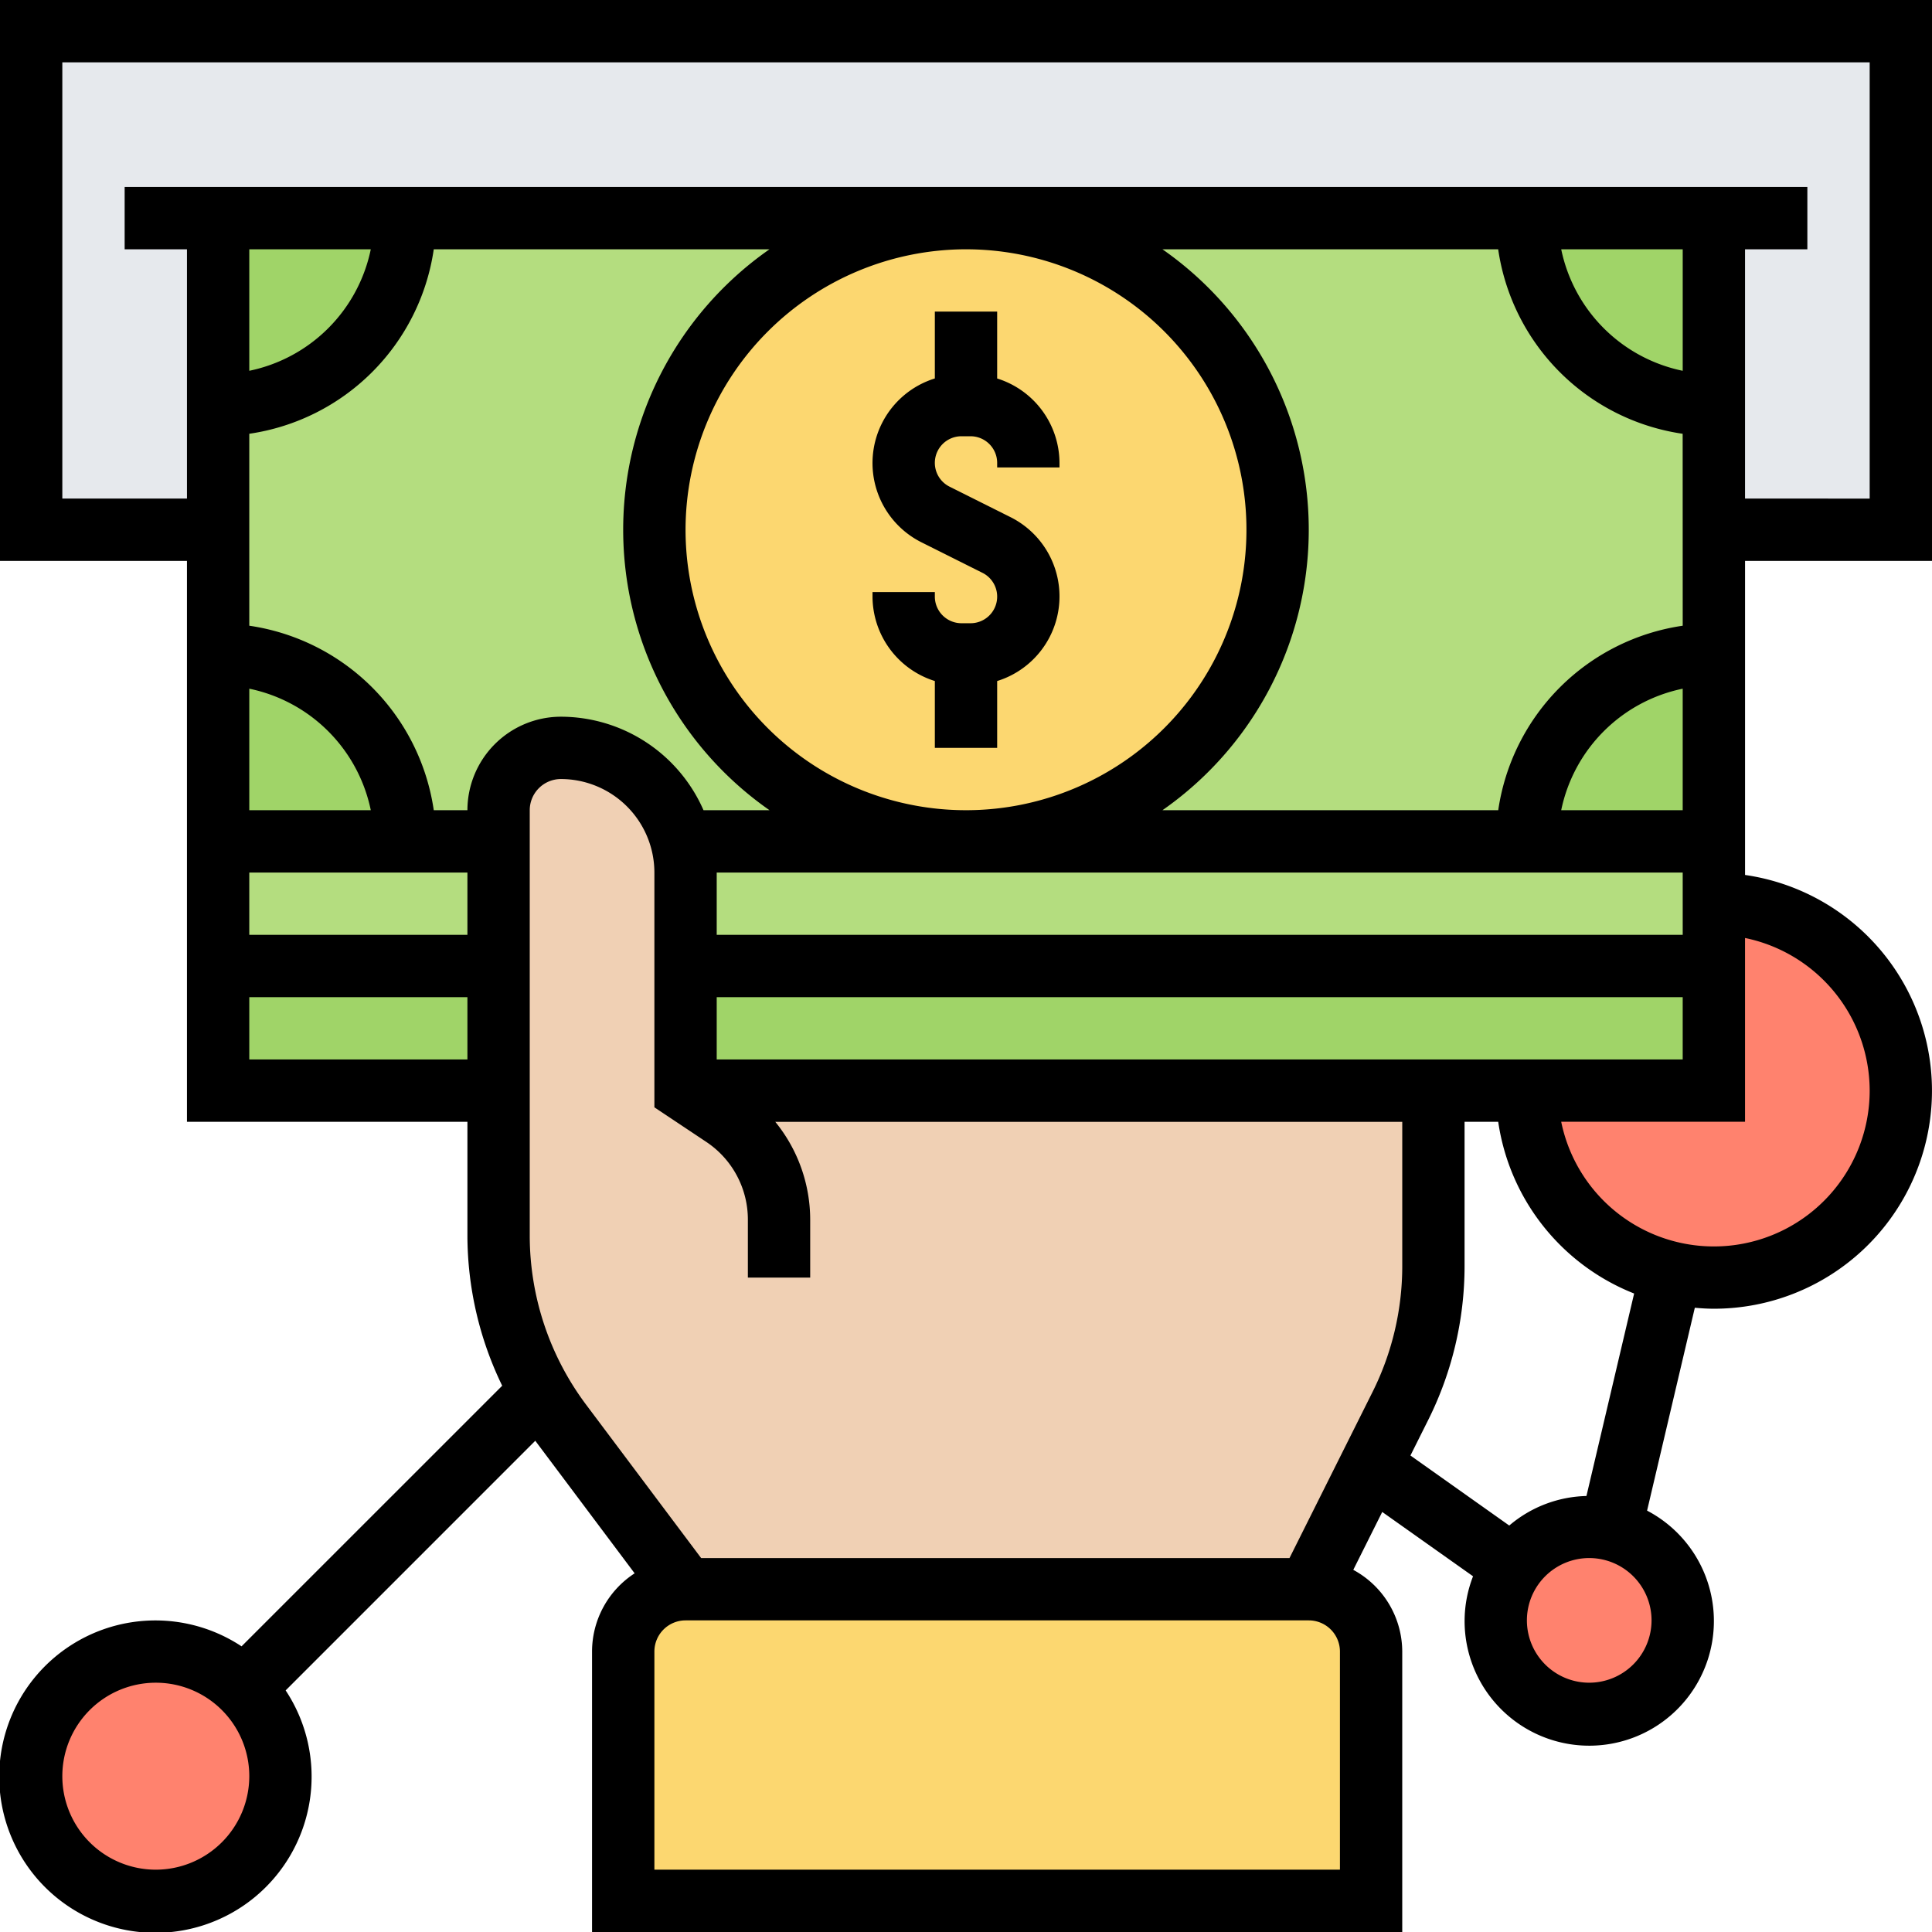 <svg xmlns="http://www.w3.org/2000/svg" width="215.228" height="215.228" viewBox="0 0 215.228 215.228">
  <g id="Grupo_102813" data-name="Grupo 102813" transform="translate(-8 -8)">
    <g id="Grupo_102915" data-name="Grupo 102915" transform="translate(11.471 11.471)">
      <g id="Grupo_102898" data-name="Grupo 102898" transform="translate(65.957 173.571)">
        <path id="Trazado_163840" data-name="Trazado 163840" d="M251.314,422.943v27.771H168V422.943A6.963,6.963,0,0,1,174.943,416h69.428A6.963,6.963,0,0,1,251.314,422.943Z" transform="translate(-168 -416)" fill="#fcd770"/>
      </g>
      <g id="Grupo_102899" data-name="Grupo 102899">
        <path id="Trazado_163841" data-name="Trazado 163841" d="M16,16H224.285V71.543H16Z" transform="translate(-16 -16)" fill="#e6e9ed"/>
      </g>
      <g id="Grupo_102900" data-name="Grupo 102900" transform="translate(20.828 104.142)">
        <path id="Trazado_163842" data-name="Trazado 163842" d="M64,256H95.243v13.886H64Z" transform="translate(-64 -256)" fill="#a0d468"/>
      </g>
      <g id="Grupo_102901" data-name="Grupo 102901" transform="translate(72.9 104.142)">
        <path id="Trazado_163843" data-name="Trazado 163843" d="M298.557,256v13.886H184V256Z" transform="translate(-184 -256)" fill="#a0d468"/>
      </g>
      <g id="Grupo_102902" data-name="Grupo 102902" transform="translate(72.448 90.257)">
        <path id="Trazado_163844" data-name="Trazado 163844" d="M297.968,237.886H183.411V227.471A12.7,12.7,0,0,0,182.96,224H297.968v13.886Z" transform="translate(-182.96 -224)" fill="#b4dd7f"/>
      </g>
      <g id="Grupo_102903" data-name="Grupo 102903" transform="translate(20.828 90.257)">
        <path id="Trazado_163845" data-name="Trazado 163845" d="M95.243,224v13.886H64V224H95.243Z" transform="translate(-64 -224)" fill="#b4dd7f"/>
      </g>
      <g id="Grupo_102904" data-name="Grupo 102904" transform="translate(20.828 20.828)">
        <path id="Trazado_163846" data-name="Trazado 163846" d="M84.828,64h62.485a34.714,34.714,0,1,0,0,69.428H115.62a14.158,14.158,0,0,0-3.61-6.353,13.973,13.973,0,0,0-9.824-4.062,6.963,6.963,0,0,0-6.943,6.943v3.471H84.828A20.845,20.845,0,0,0,64,112.6V84.828A20.845,20.845,0,0,0,84.828,64Z" transform="translate(-64 -64)" fill="#b4dd7f"/>
      </g>
      <g id="Grupo_102905" data-name="Grupo 102905" transform="translate(104.142 20.828)">
        <path id="Trazado_163847" data-name="Trazado 163847" d="M339.314,98.714V112.6a20.845,20.845,0,0,0-20.828,20.829H256A34.714,34.714,0,1,0,256,64h62.486a20.845,20.845,0,0,0,20.828,20.828Z" transform="translate(-256 -64)" fill="#b4dd7f"/>
      </g>
      <g id="Grupo_102906" data-name="Grupo 102906" transform="translate(0 180.514)">
        <path id="Trazado_163848" data-name="Trazado 163848" d="M39.71,436.062A13.893,13.893,0,1,1,29.886,432,13.973,13.973,0,0,1,39.71,436.062Z" transform="translate(-16 -432)" fill="#ff826e"/>
      </g>
      <g id="Grupo_102907" data-name="Grupo 102907" transform="translate(163.157 166.628)">
        <path id="Trazado_163849" data-name="Trazado 163849" d="M404.81,400.278a10.419,10.419,0,1,1-2.4-.278A10.775,10.775,0,0,1,404.81,400.278Z" transform="translate(-392 -400)" fill="#ff826e"/>
      </g>
      <g id="Grupo_102908" data-name="Grupo 102908" transform="translate(166.628 97.2)">
        <path id="Trazado_163850" data-name="Trazado 163850" d="M420.829,240a20.828,20.828,0,1,1,0,41.657,19.6,19.6,0,0,1-4.756-.555A20.846,20.846,0,0,1,400,260.829h20.828V240Z" transform="translate(-400 -240)" fill="#ff826e"/>
      </g>
      <g id="Grupo_102909" data-name="Grupo 102909" transform="translate(52.071 79.843)">
        <path id="Trazado_163851" data-name="Trazado 163851" d="M156.828,238.186h83.314v19.579a34.478,34.478,0,0,1-3.68,15.517l-3.333,6.665-6.873,13.782H156.828l-13.886-18.5a33.8,33.8,0,0,1-2.291-3.506A34.365,34.365,0,0,1,136,254.4V206.943A6.963,6.963,0,0,1,142.943,200a13.973,13.973,0,0,1,9.824,4.062,14.158,14.158,0,0,1,3.61,6.353,12.7,12.7,0,0,1,.451,3.471v24.3Z" transform="translate(-136 -200)" fill="#f0d0b4"/>
      </g>
      <g id="Grupo_102910" data-name="Grupo 102910" transform="translate(20.828 69.428)">
        <path id="Trazado_163852" data-name="Trazado 163852" d="M84.828,196.828H64V176A20.845,20.845,0,0,1,84.828,196.828Z" transform="translate(-64 -176)" fill="#a0d468"/>
      </g>
      <g id="Grupo_102911" data-name="Grupo 102911" transform="translate(20.828 20.828)">
        <path id="Trazado_163853" data-name="Trazado 163853" d="M64,64H84.828A20.845,20.845,0,0,1,64,84.828Z" transform="translate(-64 -64)" fill="#a0d468"/>
      </g>
      <g id="Grupo_102912" data-name="Grupo 102912" transform="translate(166.628 20.828)">
        <path id="Trazado_163854" data-name="Trazado 163854" d="M420.829,64V84.828A20.845,20.845,0,0,1,400,64Z" transform="translate(-400 -64)" fill="#a0d468"/>
      </g>
      <g id="Grupo_102913" data-name="Grupo 102913" transform="translate(166.628 69.428)">
        <path id="Trazado_163855" data-name="Trazado 163855" d="M420.829,176v20.828H400A20.845,20.845,0,0,1,420.829,176Z" transform="translate(-400 -176)" fill="#a0d468"/>
      </g>
      <g id="Grupo_102914" data-name="Grupo 102914" transform="translate(68.998 21.293)">
        <circle id="Elipse_5303" data-name="Elipse 5303" cx="34.758" cy="34.758" r="34.758" transform="translate(0 0)" fill="#fcd770"/>
      </g>
    </g>
    <g id="Grupo_102916" data-name="Grupo 102916" transform="translate(8 8)">
      <path id="Trazado_163856" data-name="Trazado 163856" d="M238.943,129.154V136.6h6.943v-7.446a9.871,9.871,0,0,0,1.465-18.267l-6.766-3.385a2.964,2.964,0,0,1,1.323-5.617h1.01a2.97,2.97,0,0,1,2.968,2.965v.507h6.943v-.507a9.89,9.89,0,0,0-6.943-9.4V88h-6.943v7.446a9.871,9.871,0,0,0-1.465,18.267l6.766,3.385a2.964,2.964,0,0,1-1.323,5.617h-1.01a2.97,2.97,0,0,1-2.968-2.965v-.507H232v.507A9.89,9.89,0,0,0,238.943,129.154Z" transform="translate(-134.8 -53.286)"/>
      <path id="Trazado_163857" data-name="Trazado 163857" d="M223.228,70.485V8H8V70.485H28.828v62.485H60.071V145.7a38.414,38.414,0,0,0,3.874,16.673L34.91,191.405a17.4,17.4,0,1,0,4.912,4.909L67.635,168.5c.028.035.049.073.073.108L78.7,183.272a10.39,10.39,0,0,0-4.745,8.713v31.243h90.257V191.985a10.376,10.376,0,0,0-5.454-9.1l3.225-6.45L172.1,183.6a13.751,13.751,0,0,0-.941,4.912,13.886,13.886,0,1,0,20.329-12.226l5.318-22.6c.7.062,1.406.108,2.125.108a24.285,24.285,0,0,0,3.471-48.322V70.485ZM25.357,216.285a10.414,10.414,0,1,1,10.414-10.414A10.427,10.427,0,0,1,25.357,216.285ZM14.943,63.543v-48.6H216.285v48.6H202.4V35.771h6.943V28.828H21.886v6.943h6.943V63.543ZM195.456,98.257H181.921a17.411,17.411,0,0,1,13.535-13.535ZM87.843,126.028v-6.943H195.456v6.943ZM60.071,98.257H56.322A24.316,24.316,0,0,0,35.771,77.706V56.322A24.316,24.316,0,0,0,56.322,35.771h37.4a38.094,38.094,0,0,0,0,62.485H86.371A17.367,17.367,0,0,0,70.485,87.843,10.427,10.427,0,0,0,60.071,98.257ZM49.306,35.771A17.411,17.411,0,0,1,35.771,49.306V35.771ZM35.771,84.722A17.411,17.411,0,0,1,49.306,98.257H35.771Zm0,20.478h24.3v6.943h-24.3Zm79.843-69.428A31.243,31.243,0,1,1,84.371,67.014,31.279,31.279,0,0,1,115.614,35.771Zm79.843,76.371H87.843V105.2H195.456Zm0-34.436a24.316,24.316,0,0,0-20.551,20.551H137.5a38.094,38.094,0,0,0,0-62.485h37.4a24.316,24.316,0,0,0,20.551,20.551Zm0-28.4a17.411,17.411,0,0,1-13.535-13.535h13.535ZM35.771,126.028v-6.943h24.3v6.943ZM67.014,145.7V98.257a3.475,3.475,0,0,1,3.471-3.471A10.427,10.427,0,0,1,80.9,105.2v26.157l5.776,3.85a10.393,10.393,0,0,1,4.638,8.668v6.453h6.943v-6.453a17.289,17.289,0,0,0-3.888-10.9h69.845v16.1a31.381,31.381,0,0,1-3.3,13.972l-9.262,18.523H86.107L73.263,164.443A31.445,31.445,0,0,1,67.014,145.7Zm90.257,70.584H80.9v-24.3a3.475,3.475,0,0,1,3.471-3.471H153.8a3.475,3.475,0,0,1,3.471,3.471Zm27.771-20.828a6.943,6.943,0,1,1,6.943-6.943A6.95,6.95,0,0,1,185.042,195.456Zm-.309-20.8a13.746,13.746,0,0,0-8.6,3.291l-11.008-7.8,2-4a38.376,38.376,0,0,0,4.03-17.076V132.971h3.749A24.344,24.344,0,0,0,190.045,152.1Zm31.552-45.16a17.357,17.357,0,0,1-34.364,3.471H202.4V112.493A17.39,17.39,0,0,1,216.285,129.5Z" transform="translate(-8 -8)"/>
    </g>
  </g>
</svg>
